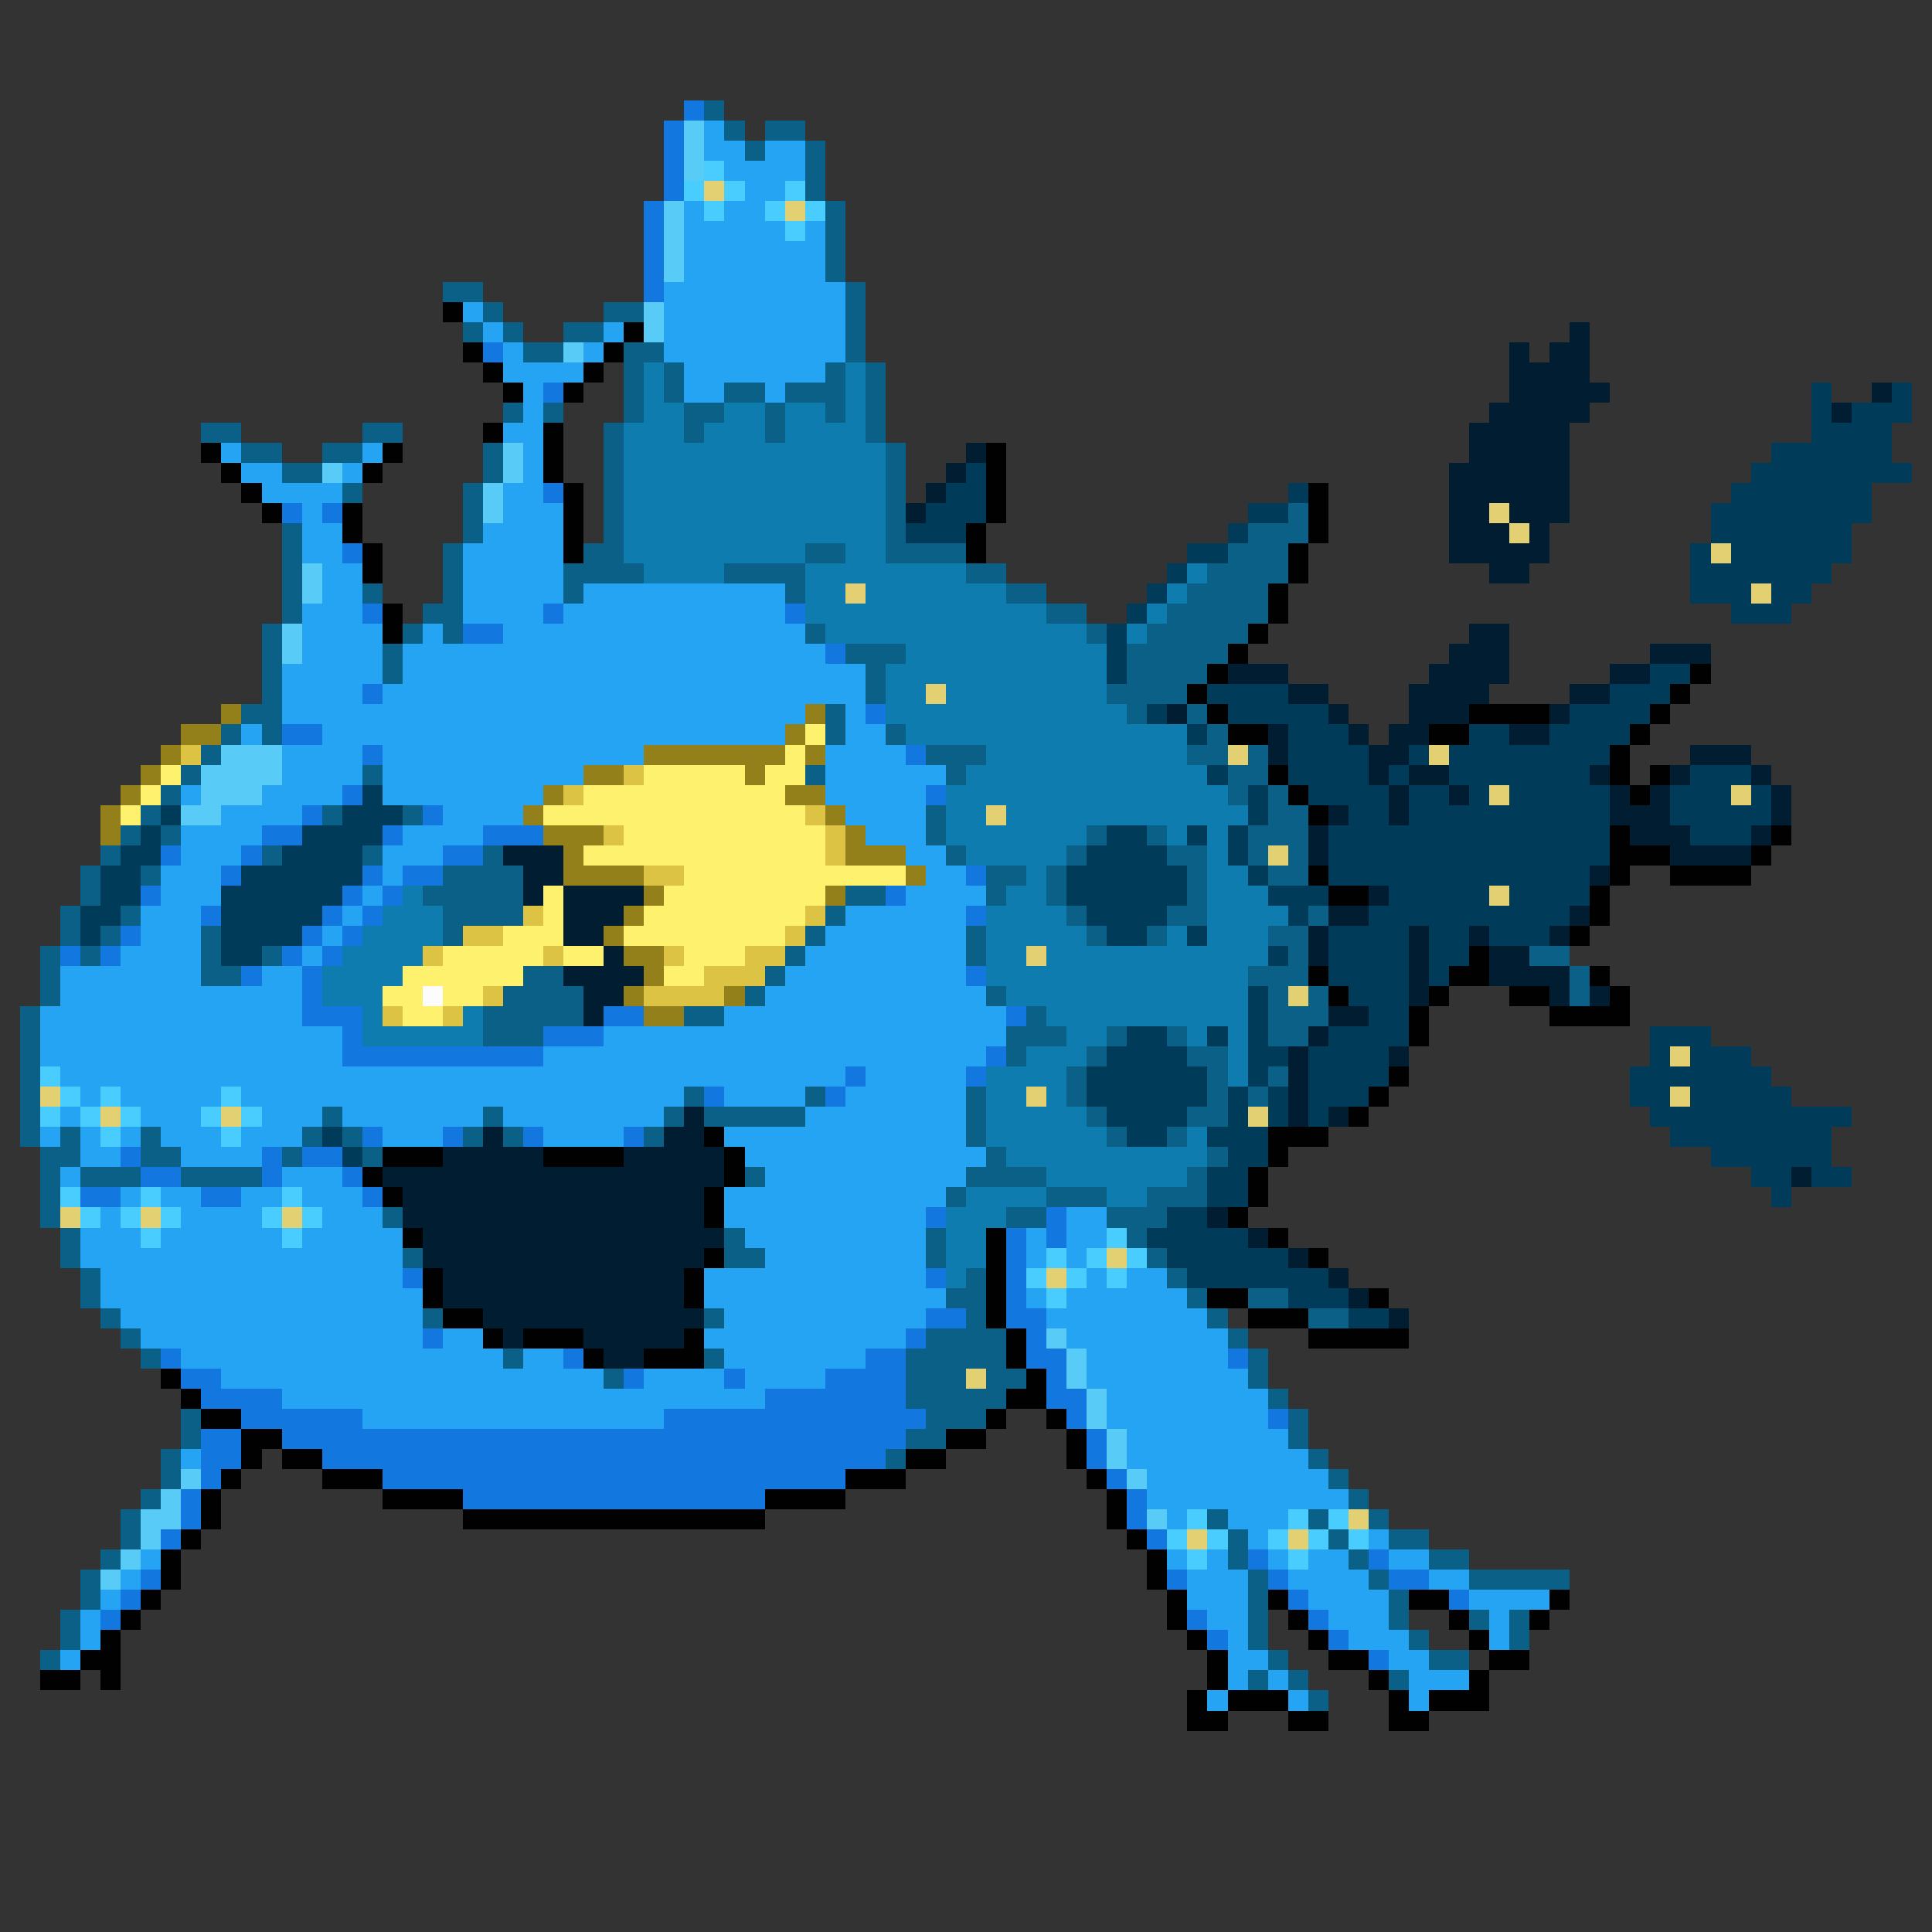<svg xmlns="http://www.w3.org/2000/svg" viewBox="0 -0.5 96 96" shape-rendering="crispEdges">
<rect x="0" y="-0.5" width="96" height="96" fill="#333333" stroke="none"/>
<path stroke="#1278e0" d="M34 5h1M33 6h1M33 7h1M33 8h1M33 9h1M32 10h1M32 11h1M32 12h1M32 13h1M32 14h1M24 17h1M27 19h1M27 24h1M14 25h1M16 25h1M17 27h1M18 30h1M27 30h1M39 30h1M23 31h2M41 32h1M18 34h1M43 35h1M14 36h2M18 37h1M45 37h1M17 39h1M46 39h1M15 40h1M21 40h1M13 41h2M19 41h1M24 41h3M8 42h1M12 42h1M22 42h2M11 43h1M18 43h1M20 43h2M48 43h1M7 44h1M17 44h1M19 44h1M44 44h1M10 45h1M16 45h1M18 45h1M48 45h1M6 46h1M15 46h1M17 46h1M3 47h1M5 47h1M14 47h1M16 47h1M12 48h1M15 48h1M48 48h1M15 49h1M15 50h3M30 50h2M50 50h1M17 51h1M27 51h3M17 52h10M49 52h1M42 53h1M48 53h1M35 54h1M41 54h1M18 56h1M22 56h1M26 56h1M31 56h1M6 57h1M13 57h1M15 57h2M7 58h2M13 58h1M17 58h1M4 59h2M10 59h2M18 59h1M46 60h1M52 60h1M50 61h1M52 61h1M50 62h1M20 63h1M46 63h1M50 63h1M50 64h1M46 65h2M50 65h2M21 66h1M45 66h1M51 66h1M8 67h1M28 67h1M43 67h2M51 67h2M61 67h1M9 68h2M31 68h1M36 68h1M41 68h4M52 68h1M10 69h4M38 69h7M52 69h2M12 70h6M33 70h13M53 70h1M63 70h1M10 71h2M14 71h31M54 71h1M10 72h2M16 72h28M54 72h1M10 73h1M19 73h23M55 73h1M9 74h1M23 74h15M56 74h1M9 75h1M56 75h1M8 76h1M57 76h1M62 77h1M68 77h1M7 78h1M58 78h1M63 78h1M69 78h2M6 79h1M64 79h1M72 79h1M5 80h1M59 80h1M65 80h1M60 81h1M66 81h1M68 82h1" />
<path stroke="#0b6087" d="M35 5h1M36 6h1M38 6h2M37 7h1M40 7h1M40 8h1M40 9h1M41 10h1M41 11h1M41 12h1M41 13h1M22 14h2M42 14h1M24 15h1M30 15h2M42 15h1M23 16h1M25 16h1M28 16h2M42 16h1M26 17h2M31 17h2M42 17h1M31 18h1M33 18h1M41 18h1M43 18h1M31 19h1M33 19h1M36 19h2M39 19h3M43 19h1M25 20h1M27 20h1M31 20h1M34 20h2M38 20h1M41 20h1M43 20h1M10 21h2M18 21h2M30 21h1M34 21h1M38 21h1M43 21h1M12 22h2M16 22h2M24 22h1M30 22h1M44 22h1M14 23h2M24 23h1M30 23h1M44 23h1M17 24h1M23 24h1M30 24h1M44 24h1M23 25h1M30 25h1M44 25h1M64 25h1M14 26h1M23 26h1M30 26h1M44 26h1M62 26h3M14 27h1M22 27h1M29 27h2M40 27h2M44 27h4M61 27h3M14 28h1M22 28h1M28 28h4M36 28h4M48 28h2M60 28h4M14 29h1M18 29h1M22 29h1M28 29h1M39 29h1M50 29h2M59 29h4M14 30h1M21 30h2M52 30h2M58 30h5M13 31h1M20 31h1M22 31h1M40 31h1M54 31h1M57 31h5M13 32h1M19 32h1M42 32h3M56 32h5M13 33h1M19 33h1M43 33h1M56 33h4M13 34h1M43 34h1M55 34h4M12 35h2M41 35h1M56 35h1M59 35h1M11 36h1M13 36h1M41 36h1M44 36h1M60 36h1M10 37h1M46 37h3M59 37h2M62 37h1M9 38h1M18 38h1M40 38h1M47 38h1M61 38h2M8 39h1M61 39h1M63 39h1M7 40h1M16 40h1M20 40h1M46 40h1M63 40h2M6 41h1M8 41h1M46 41h1M54 41h1M57 41h1M62 41h3M5 42h1M13 42h1M18 42h1M24 42h1M47 42h1M53 42h1M58 42h2M62 42h1M64 42h1M4 43h1M7 43h1M22 43h4M49 43h2M52 43h1M59 43h1M63 43h2M4 44h1M21 44h5M42 44h2M49 44h1M52 44h1M59 44h1M3 45h1M6 45h1M22 45h4M41 45h1M53 45h1M58 45h2M65 45h1M3 46h1M5 46h1M10 46h1M22 46h1M40 46h1M48 46h1M54 46h1M57 46h1M63 46h2M2 47h1M4 47h1M10 47h1M13 47h1M39 47h1M48 47h1M64 47h1M76 47h2M2 48h1M10 48h2M26 48h2M38 48h1M62 48h3M78 48h1M2 49h1M25 49h4M37 49h1M49 49h1M63 49h1M65 49h1M78 49h1M1 50h1M24 50h5M34 50h2M51 50h1M63 50h3M1 51h1M24 51h3M50 51h3M55 51h1M58 51h1M63 51h2M1 52h1M50 52h1M54 52h1M59 52h2M1 53h1M53 53h1M60 53h1M63 53h1M1 54h1M34 54h1M40 54h1M48 54h1M53 54h1M60 54h1M62 54h1M1 55h1M16 55h1M24 55h1M33 55h1M35 55h5M48 55h1M54 55h1M59 55h2M1 56h1M3 56h1M7 56h1M15 56h1M17 56h1M23 56h1M25 56h1M32 56h1M48 56h1M55 56h1M58 56h1M2 57h2M7 57h2M14 57h1M18 57h1M49 57h1M60 57h1M2 58h1M4 58h3M9 58h4M37 58h1M48 58h4M59 58h1M2 59h1M47 59h1M52 59h3M57 59h3M2 60h1M19 60h1M50 60h2M55 60h3M3 61h1M36 61h1M46 61h1M56 61h1M3 62h1M20 62h1M36 62h2M46 62h1M57 62h1M4 63h1M48 63h1M58 63h1M4 64h1M47 64h2M59 64h1M62 64h2M5 65h1M21 65h1M35 65h1M48 65h1M60 65h1M65 65h2M6 66h1M46 66h4M61 66h1M7 67h1M25 67h1M35 67h1M45 67h5M62 67h1M30 68h1M45 68h3M49 68h2M62 68h1M45 69h5M63 69h1M9 70h1M46 70h3M64 70h1M9 71h1M45 71h2M64 71h1M8 72h1M44 72h1M65 72h1M8 73h1M66 73h1M7 74h1M67 74h1M6 75h1M60 75h1M65 75h1M68 75h1M6 76h1M61 76h1M66 76h1M69 76h2M5 77h1M61 77h1M67 77h1M71 77h2M4 78h1M62 78h1M68 78h1M73 78h5M4 79h1M62 79h1M69 79h1M3 80h1M62 80h1M69 80h1M73 80h1M75 80h1M3 81h1M62 81h1M70 81h1M75 81h1M2 82h1M63 82h1M71 82h2M62 83h1M64 83h1M69 83h1M65 84h1" />
<path stroke="#58cbf6" d="M34 6h1M34 7h1M34 8h1M33 10h1M33 11h1M33 12h1M33 13h1M32 15h1M32 16h1M28 17h1M25 22h1M16 23h1M25 23h1M24 24h1M24 25h1M15 28h1M15 29h1M14 31h1M14 32h1M11 37h3M10 38h4M10 39h3M9 40h2M52 66h1M53 67h1M53 68h1M54 69h1M54 70h1M55 71h1M55 72h1M9 73h1M56 73h1M8 74h1M7 75h2M57 75h1M7 76h1M6 77h1M5 78h1" />
<path stroke="#26a4f4" d="M35 6h1M35 7h2M38 7h2M36 8h4M37 9h2M34 10h1M36 10h2M34 11h5M40 11h1M34 12h7M34 13h7M33 14h9M23 15h1M33 15h9M24 16h1M30 16h1M33 16h9M25 17h1M29 17h1M33 17h9M25 18h4M34 18h7M26 19h1M34 19h2M38 19h1M26 20h1M25 21h2M11 22h1M18 22h1M26 22h1M12 23h2M17 23h1M26 23h1M13 24h4M25 24h2M15 25h1M25 25h3M15 26h2M24 26h4M15 27h2M23 27h5M16 28h2M23 28h5M16 29h2M23 29h5M29 29h10M15 30h3M23 30h4M28 30h11M15 31h4M21 31h1M25 31h15M15 32h4M20 32h21M14 33h5M20 33h23M14 34h4M19 34h24M14 35h26M42 35h1M12 36h1M16 36h23M42 36h2M14 37h4M19 37h13M41 37h4M14 38h4M19 38h10M41 38h6M9 39h1M13 39h4M19 39h8M41 39h5M11 40h4M22 40h4M42 40h4M9 41h4M20 41h4M43 41h3M9 42h3M19 42h3M45 42h2M8 43h3M19 43h1M46 43h2M8 44h3M18 44h1M45 44h4M7 45h3M17 45h1M42 45h6M7 46h3M16 46h1M41 46h7M6 47h4M15 47h1M40 47h8M3 48h7M13 48h2M39 48h9M3 49h12M38 49h11M2 50h13M36 50h14M2 51h15M30 51h20M2 52h15M27 52h22M3 53h39M43 53h5M4 54h1M6 54h5M12 54h22M36 54h4M42 54h6M3 55h1M7 55h3M13 55h3M17 55h7M25 55h8M40 55h8M2 56h1M4 56h1M6 56h1M8 56h3M12 56h3M19 56h3M27 56h4M36 56h12M4 57h2M9 57h4M37 57h12M3 58h1M14 58h3M38 58h10M6 59h1M8 59h2M12 59h2M15 59h3M36 59h11M5 60h1M9 60h4M16 60h3M36 60h10M53 60h2M4 61h3M8 61h6M15 61h5M37 61h9M51 61h1M53 61h2M4 62h16M38 62h8M51 62h1M53 62h1M5 63h15M35 63h11M54 63h1M56 63h2M5 64h16M35 64h12M51 64h1M53 64h6M6 65h15M36 65h10M52 65h8M7 66h14M22 66h2M35 66h10M53 66h8M9 67h16M26 67h2M36 67h7M54 67h7M11 68h19M32 68h4M37 68h4M54 68h8M14 69h24M55 69h8M18 70h15M55 70h8M56 71h8M9 72h1M56 72h9M57 73h9M57 74h10M58 75h1M61 75h3M62 76h1M68 76h1M7 77h1M58 77h1M60 77h1M63 77h1M65 77h2M69 77h2M6 78h1M59 78h3M64 78h4M71 78h2M5 79h1M59 79h3M65 79h4M73 79h4M4 80h1M60 80h2M66 80h3M74 80h1M4 81h1M61 81h1M67 81h3M74 81h1M3 82h1M61 82h2M69 82h2M61 83h1M63 83h1M70 83h3M60 84h1M64 84h1M70 84h1" />
<path stroke="#49cdfe" d="M35 8h1M34 9h1M36 9h1M39 9h1M35 10h1M38 10h1M40 10h1M39 11h1M2 53h1M3 54h1M5 54h1M11 54h1M2 55h1M4 55h1M6 55h1M10 55h1M12 55h1M5 56h1M11 56h1M3 59h1M7 59h1M14 59h1M4 60h1M6 60h1M8 60h1M13 60h1M15 60h1M7 61h1M14 61h1M55 61h1M52 62h1M54 62h1M56 62h1M51 63h1M53 63h1M55 63h1M52 64h1M59 75h1M64 75h1M66 75h1M58 76h1M60 76h1M63 76h1M65 76h1M67 76h1M59 77h1M64 77h1" />
<path stroke="#e2d073" d="M35 9h1M39 10h1M74 25h1M75 26h1M85 27h1M42 29h1M87 29h1M46 34h1M61 37h1M71 37h1M74 39h1M86 39h1M49 40h1M63 42h1M74 44h1M51 47h1M64 49h1M83 52h1M2 54h1M51 54h1M83 54h1M5 55h1M11 55h1M62 55h1M3 60h1M7 60h1M14 60h1M55 62h1M52 63h1M48 68h1M67 75h1M59 76h1M64 76h1" />
<path stroke="#010101" d="M22 15h1M31 16h1M23 17h1M30 17h1M24 18h1M29 18h1M25 19h1M28 19h1M24 21h1M27 21h1M10 22h1M19 22h1M27 22h1M49 22h1M11 23h1M18 23h1M27 23h1M49 23h1M12 24h1M28 24h1M49 24h1M65 24h1M13 25h1M17 25h1M28 25h1M49 25h1M65 25h1M17 26h1M28 26h1M48 26h1M65 26h1M18 27h1M28 27h1M48 27h1M64 27h1M18 28h1M64 28h1M63 29h1M19 30h1M63 30h1M19 31h1M62 31h1M61 32h1M60 33h1M84 33h1M59 34h1M83 34h1M60 35h1M73 35h4M82 35h1M61 36h2M71 36h2M81 36h1M80 37h1M63 38h1M80 38h1M82 38h1M64 39h1M81 39h1M65 40h1M80 41h1M88 41h1M80 42h3M87 42h1M65 43h1M80 43h1M83 43h4M66 44h2M79 44h1M79 45h1M78 46h1M73 47h1M65 48h1M72 48h2M79 48h1M66 49h1M71 49h1M75 49h2M80 49h1M70 50h1M77 50h4M70 51h1M69 53h1M68 54h1M67 55h1M35 56h1M63 56h3M19 57h3M27 57h4M36 57h1M63 57h1M18 58h1M36 58h1M62 58h1M19 59h1M35 59h1M62 59h1M35 60h1M61 60h1M20 61h1M49 61h1M63 61h1M35 62h1M49 62h1M65 62h1M21 63h1M34 63h1M49 63h1M21 64h1M34 64h1M49 64h1M60 64h2M68 64h1M22 65h2M49 65h1M62 65h3M24 66h1M26 66h3M34 66h1M50 66h1M65 66h5M29 67h1M32 67h3M50 67h1M8 68h1M51 68h1M9 69h1M50 69h2M10 70h2M49 70h1M52 70h1M12 71h2M47 71h2M53 71h1M12 72h1M14 72h2M45 72h2M53 72h1M11 73h1M16 73h3M42 73h3M54 73h1M10 74h1M19 74h4M38 74h4M55 74h1M10 75h1M23 75h15M55 75h1M9 76h1M56 76h1M8 77h1M57 77h1M8 78h1M57 78h1M7 79h1M58 79h1M63 79h1M70 79h2M77 79h1M6 80h1M58 80h1M64 80h1M72 80h1M76 80h1M5 81h1M59 81h1M65 81h1M73 81h1M4 82h2M60 82h1M66 82h2M74 82h2M2 83h2M5 83h1M60 83h1M68 83h1M73 83h1M59 84h1M61 84h3M69 84h1M71 84h3M59 85h2M64 85h2M69 85h2" />
<path stroke="#001d31" d="M78 16h1M75 17h1M77 17h2M75 18h4M75 19h5M93 19h1M74 20h5M91 20h1M73 21h5M48 22h1M73 22h5M47 23h1M72 23h6M46 24h1M72 24h6M45 25h1M72 25h2M75 25h3M72 26h3M76 26h1M72 27h5M74 28h2M73 31h2M72 32h3M82 32h3M61 33h3M71 33h4M80 33h2M64 34h2M70 34h4M78 34h2M58 35h1M66 35h1M70 35h3M77 35h1M63 36h1M67 36h1M69 36h2M75 36h2M63 37h1M68 37h2M84 37h3M68 38h1M70 38h2M79 38h1M83 38h1M87 38h1M69 39h1M72 39h1M80 39h1M82 39h1M88 39h1M66 40h1M69 40h1M80 40h3M88 40h1M65 41h1M81 41h3M87 41h1M25 42h3M65 42h1M83 42h4M26 43h2M79 43h1M26 44h1M28 44h4M68 44h1M28 45h3M66 45h2M78 45h1M28 46h2M65 46h1M70 46h1M73 46h1M77 46h1M30 47h1M65 47h1M70 47h1M74 47h2M28 48h4M70 48h1M74 48h4M29 49h2M70 49h1M77 49h1M79 49h1M29 50h1M66 50h2M65 51h1M64 52h1M69 52h1M64 53h1M64 54h1M34 55h1M64 55h1M66 55h1M24 56h1M33 56h2M22 57h5M31 57h5M19 58h17M89 58h1M20 59h15M20 60h15M60 60h1M21 61h15M62 61h1M21 62h14M64 62h1M22 63h12M66 63h1M22 64h12M67 64h1M24 65h11M69 65h1M25 66h1M29 66h5M30 67h2" />
<path stroke="#0f7caf" d="M32 18h1M42 18h1M32 19h1M42 19h1M32 20h2M36 20h2M39 20h2M42 20h1M31 21h3M35 21h3M39 21h4M31 22h13M31 23h13M31 24h13M31 25h13M31 26h13M31 27h9M42 27h2M32 28h4M40 28h8M59 28h1M40 29h2M43 29h7M58 29h1M40 30h12M57 30h1M41 31h13M56 31h1M45 32h10M44 33h11M44 34h2M47 34h8M44 35h12M45 36h14M49 37h10M48 38h12M47 39h14M47 40h2M50 40h12M47 41h7M58 41h1M60 41h1M48 42h5M60 42h1M51 43h1M60 43h2M20 44h1M50 44h2M60 44h3M19 45h3M49 45h4M60 45h4M18 46h4M49 46h5M58 46h1M60 46h3M17 47h4M49 47h2M52 47h11M16 48h4M49 48h13M16 49h3M50 49h12M18 50h1M23 50h1M52 50h10M18 51h6M53 51h2M59 51h1M61 51h1M51 52h3M61 52h1M49 53h4M61 53h1M49 54h2M52 54h1M49 55h5M49 56h6M59 56h1M50 57h10M52 58h7M48 59h4M55 59h2M47 60h3M47 61h2M47 62h2M47 63h1" />
<path stroke="#003c59" d="M90 19h1M94 19h1M90 20h1M92 20h3M90 21h4M88 22h6M48 23h1M87 23h8M47 24h2M64 24h1M86 24h7M46 25h3M62 25h2M85 25h8M45 26h3M61 26h1M85 26h7M59 27h2M84 27h1M86 27h6M58 28h1M84 28h7M57 29h1M84 29h3M88 29h2M56 30h1M86 30h3M55 31h1M55 32h1M55 33h1M82 33h2M60 34h4M80 34h3M57 35h1M61 35h5M78 35h4M59 36h1M64 36h3M73 36h2M77 36h4M64 37h4M70 37h1M72 37h8M60 38h1M64 38h4M69 38h1M72 38h7M84 38h3M18 39h1M62 39h1M65 39h4M70 39h2M73 39h1M75 39h5M83 39h3M87 39h1M8 40h1M17 40h3M62 40h1M67 40h2M70 40h10M83 40h5M7 41h1M15 41h4M55 41h2M59 41h1M61 41h1M66 41h14M84 41h3M6 42h2M14 42h4M54 42h4M61 42h1M66 42h14M5 43h2M12 43h6M53 43h6M62 43h1M66 43h13M5 44h2M11 44h6M53 44h6M63 44h3M69 44h5M75 44h4M4 45h2M11 45h5M54 45h4M64 45h1M68 45h10M4 46h1M11 46h4M55 46h2M59 46h1M66 46h4M71 46h2M74 46h3M11 47h2M63 47h1M66 47h4M71 47h2M66 48h4M71 48h1M62 49h1M67 49h3M62 50h1M68 50h2M56 51h2M60 51h1M62 51h1M66 51h4M82 51h3M55 52h4M62 52h2M65 52h4M82 52h1M84 52h3M54 53h6M62 53h1M65 53h4M81 53h7M54 54h6M61 54h1M63 54h1M65 54h3M81 54h2M84 54h5M55 55h4M61 55h1M63 55h1M65 55h1M82 55h10M16 56h1M56 56h2M60 56h3M83 56h8M17 57h1M61 57h2M85 57h6M60 58h2M87 58h2M90 58h2M60 59h2M88 59h1M58 60h2M57 61h5M58 62h6M59 63h7M64 64h3M67 65h2" />
<path stroke="#94801b" d="M11 35h1M40 35h1M9 36h2M39 36h1M8 37h1M32 37h7M40 37h1M7 38h1M29 38h2M37 38h1M6 39h1M27 39h1M39 39h2M5 40h1M26 40h1M41 40h1M5 41h1M27 41h3M42 41h1M28 42h1M42 42h3M28 43h4M45 43h1M32 44h1M41 44h1M31 45h1M30 46h1M31 47h2M32 48h1M31 49h1M36 49h1M32 50h2" />
<path stroke="#fdf16d" d="M40 36h1M39 37h1M8 38h1M32 38h5M38 38h2M7 39h1M29 39h10M6 40h1M27 40h13M31 41h10M29 42h12M34 43h11M27 44h1M33 44h8M27 45h1M32 45h8M25 46h3M31 46h8M22 47h5M28 47h2M34 47h3M20 48h6M33 48h2M19 49h2M22 49h2M20 50h2" />
<path stroke="#dcc343" d="M9 37h1M31 38h1M28 39h1M40 40h1M30 41h1M41 41h1M41 42h1M32 43h2M26 45h1M40 45h1M23 46h2M39 46h1M21 47h1M27 47h1M33 47h1M37 47h2M35 48h3M24 49h1M32 49h4M19 50h1M22 50h1" />
<path stroke="#fcfcfc" d="M21 49h1" />
</svg>